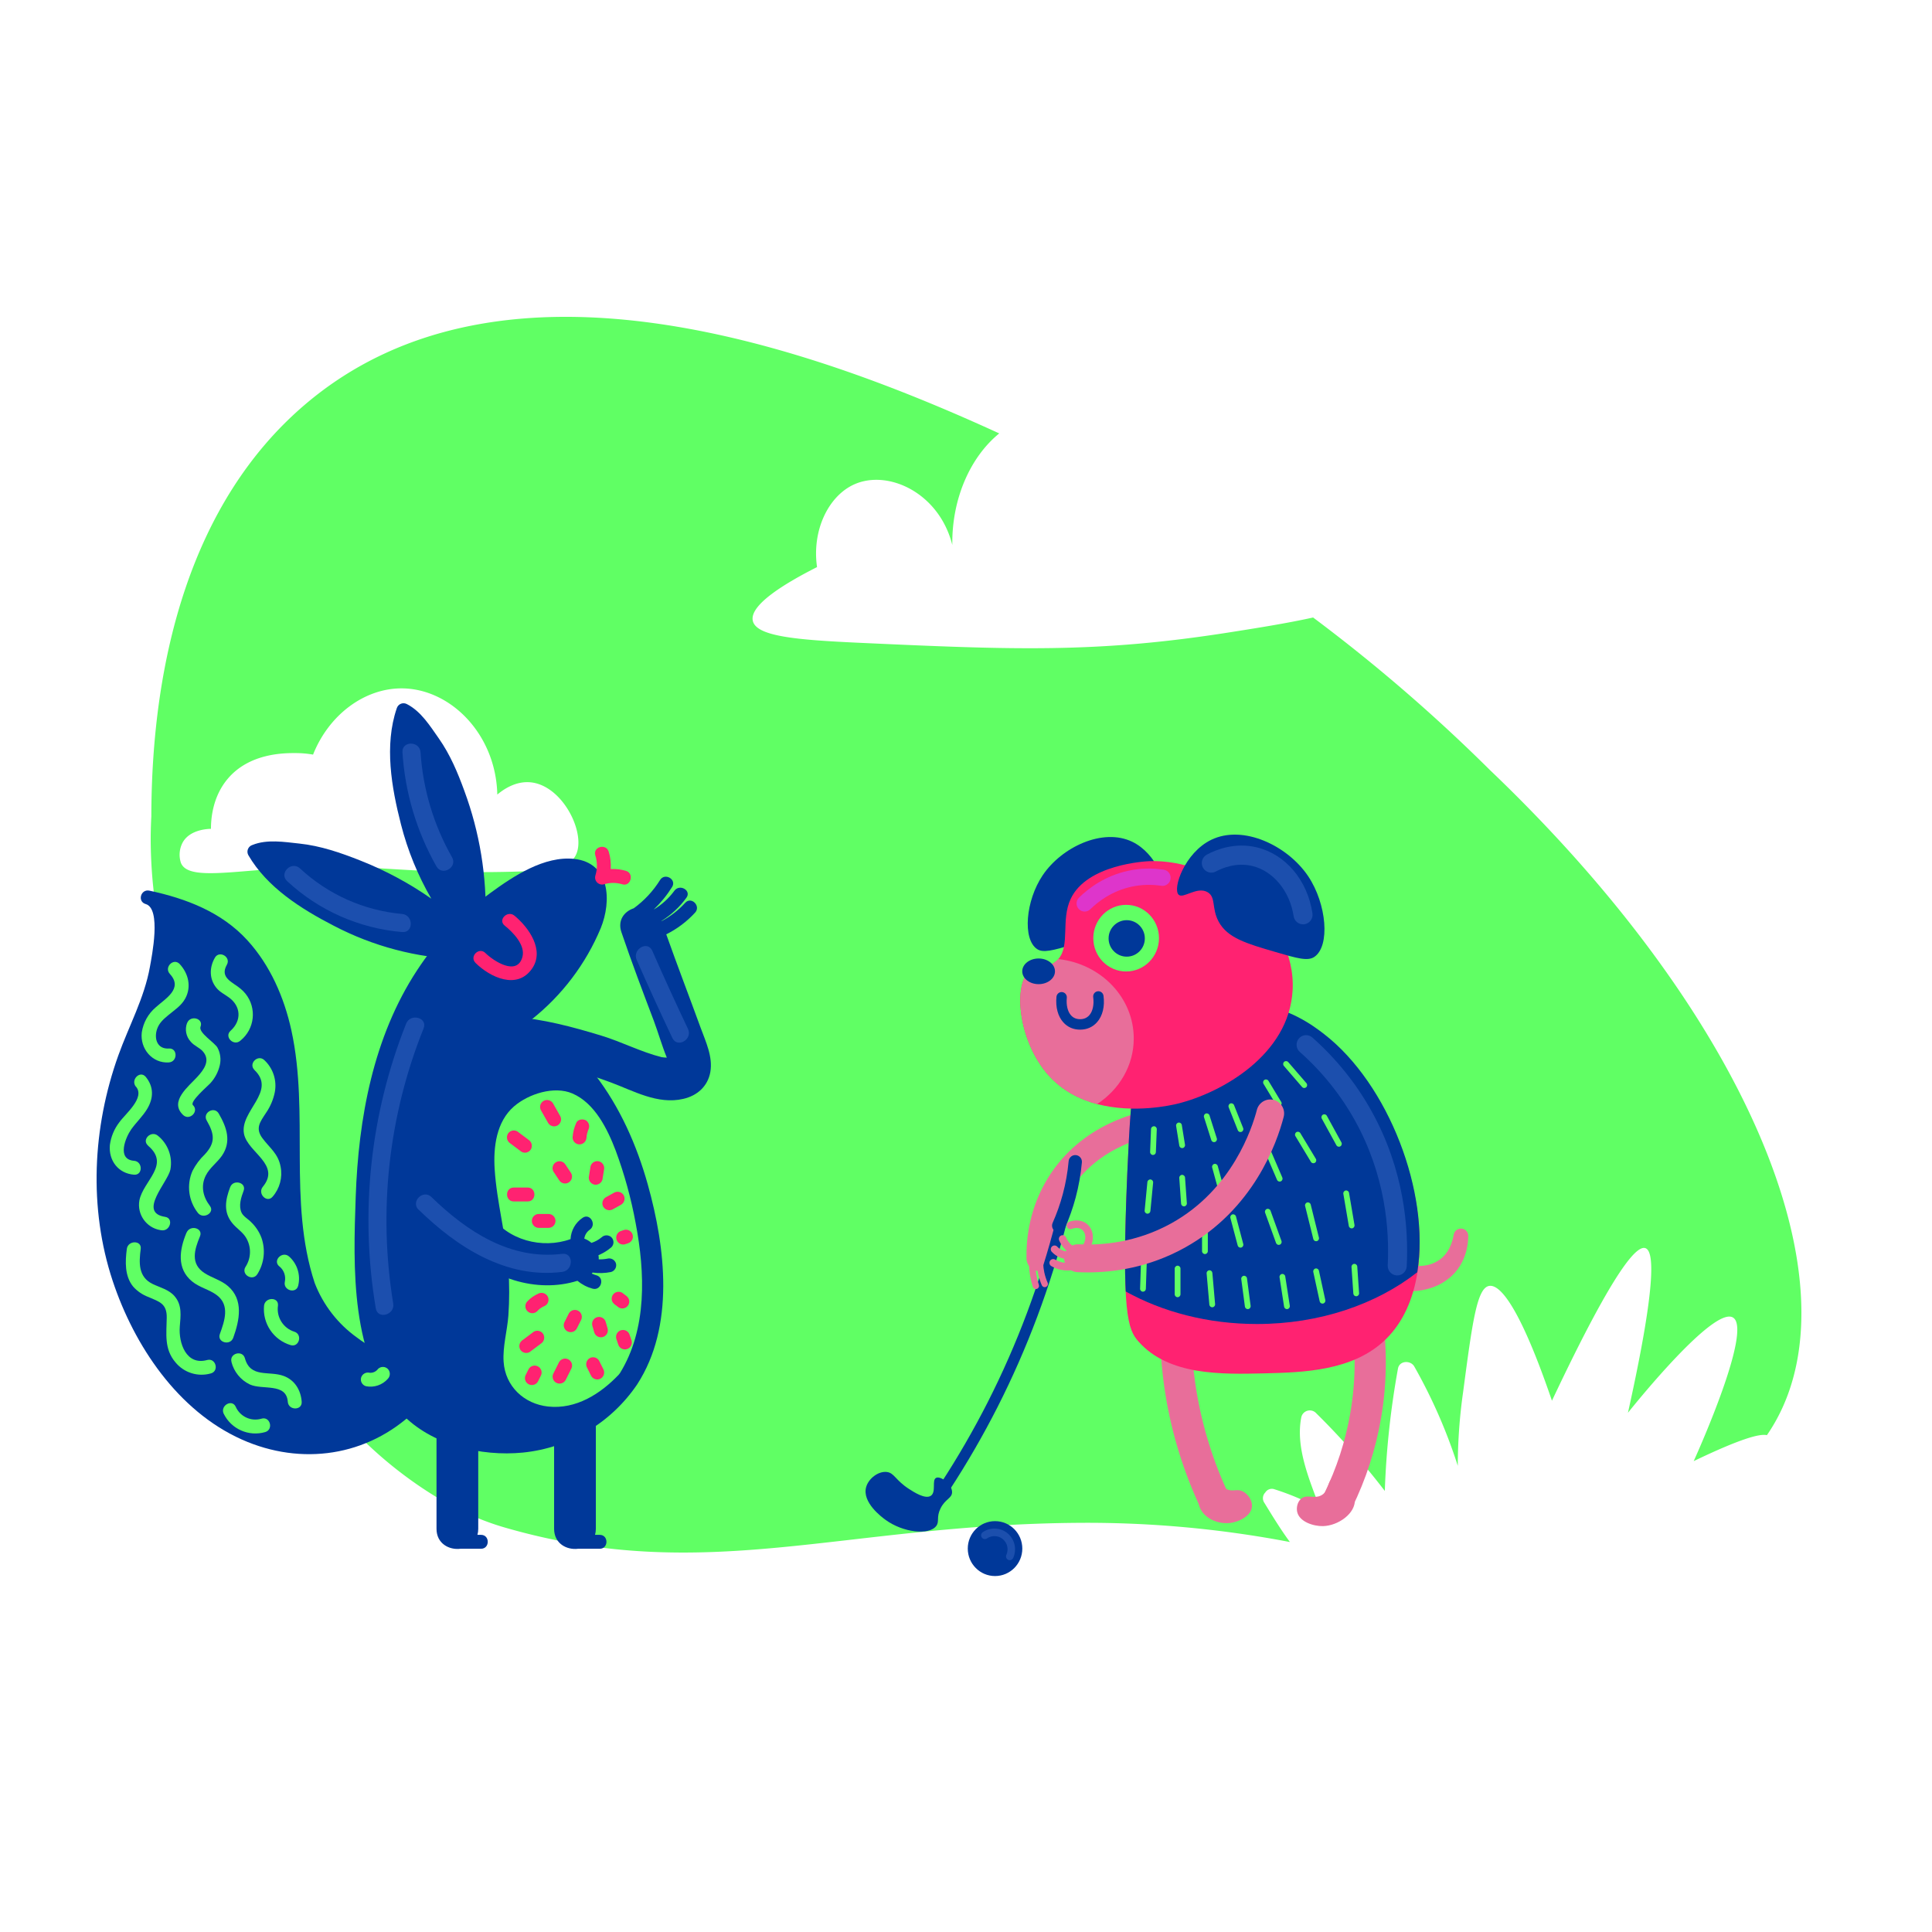 <?xml version="1.0" encoding="iso-8859-1" ?>
<svg version="1.1" xmlns="http://www.w3.org/2000/svg" xmlns:xlink="http://www.w3.org/1999/xlink" 
    viewBox="0 0 500 500" width="500" height="500">
    
    
    <!-- ITEM 0 -->
    <g>
        <defs>
            <clipPath id="clip-path-id-viewbox-item-0">
                <rect x="0.0" y="0.0" width="800.0" height="600.0"/>
            </clipPath>
        </defs>
        <g transform="translate(39.0 82.0) rotate(0.0 213.5 160.0) scale(0.534 0.533)">
            <g clip-path="url(#clip-path-id-viewbox-item-0)" transform="translate(-0.0 -0.0)">
                
  
  <title>park</title>
  <g id="Слой_2-i0" data-name="Слой 2">
    <g id="Слой_1-2-i0" data-name="Слой 1">
      <path d="M649.029,220.028a811.874,811.874,0,0,0-85.676-74.047c-12.77,2.852-28.305,5.293-40.448,7.205-64.184,10.111-104.309,8.534-179.207,5.088-30.986-1.415-50.329-3.143-51.904-10.748-1.638-7.907,16.682-18.687,31.143-26.022-2.567-17.942,5.581-34.566,18.028-40.162,16.432-7.378,41.158,4.083,47.533,29.414-.292-22.436,8.722-42.722,22.744-54.161-86.75-39.762-239.301-97.25-336.682-13.816C19.712,89.778.422,166.018.307,242.614.182,245.034.025,248.534.004,252.768a230.986,230.986,0,0,0,2.087,31.326c1.69,14.151,3.286,27.469,5.008,41.361,5.78,35.949,14.752,69.413,24.977,96.948C47.829,464.843,70.646,526.306,128.726,566.705c15.055,10.467,29.067,17.154,42.973,21.172,97.663,28.258,162.754-1.653,278.832-2.312a521.641,521.641,0,0,1,101.575,9.322c-4.476-6.103-8.451-12.617-12.352-19.001a3.947,3.947,0,0,1,.427-5.055,3.741,3.741,0,0,1,4.518-1.534,123.946,123.946,0,0,1,22.118,9.473c-5.425-14.421-12.071-30.019-9.171-44.515a4.208,4.208,0,0,1,7.22-1.89,362.729,362.729,0,0,1,33.24,37.72,410.393,410.393,0,0,1,6.385-59.454c.72-3.91,6.155-4.072,7.898-.972a255.951,255.951,0,0,1,21.085,48.231,256.461,256.461,0,0,1,2.587-35.852c4.444-33.659,6.677-50.488,12.592-51.493,3.088-.518,12.071,1.847,30.454,55.727C710.396,459.82,720.62,450.8,724.439,452.215c3.745,1.383,5.988,14.496-8.503,79.924,4.247-5.304,41.941-52.087,50.997-46.2,9.275,6.038-16.599,64.055-19.124,69.662,23.13-11.137,32.217-13.405,35.472-12.595q2.082-3.014,3.933-6.276C826.682,467.349,773.16,338.655,649.029,220.028ZM205.909,261.604c-3.505,6.589-13.552,7.248-25.185,7.648-41.732,1.415-64.59-1.707-86.176-2.247-44.309-1.113-75.712,8.814-79.917-1.923a12.669,12.669,0,0,1,.97-10.046c3.547-6.136,12.154-6.416,13.605-6.438,0-4.666.688-15.425,8.075-24.24C47.871,211.699,64.939,211.786,70.417,211.818a48.783,48.783,0,0,1,8.273.735c7.699-19.411,24.956-32.211,42.973-32.157,23.548.076,45.53,22.122,46.312,51.331v.238c2.827-2.387,8.67-6.535,15.796-5.984C199.744,227.222,211.408,251.256,205.909,261.604Z" style="         fill: #60ff64;       "></path>
    </g>
  </g>

            </g>
        </g>
    </g>
    
    <!-- ITEM 1 -->
    <g>
        <defs>
            <clipPath id="clip-path-id-viewbox-item-1">
                <rect x="0.0" y="0.0" width="352.124" height="430.223"/>
            </clipPath>
        </defs>
        <g transform="translate(224.0 216.0) rotate(0.0 78.0 96.0) scale(0.443 0.446)">
            <g clip-path="url(#clip-path-id-viewbox-item-1)" transform="translate(-0.0 -0.0)">
                
<g>
	<path style="fill:#003899;" d="M100.22,66.409c3.585,2.392,9.361,0.73,20.914-2.595c15.786-4.543,25.964-7.472,30.718-16.219   c3.867-7.114,1.33-12.895,5.882-15.571c5.706-3.354,13.189,3.675,15.686,1.298c3.343-3.185-3.224-22.32-17.646-29.195   c-17.186-8.193-41.198,3.089-52.286,19.463C93.527,38.3,91.601,60.657,100.22,66.409z"></path>
	<path style="fill:#e86e9a;" d="M101.442,253.21c-4.031,0-7.335-3.228-7.413-7.276c-0.222-11.668,1.754-29.209,12.432-46.518   c19.689-31.914,53.834-38.892,63.831-40.271c4.052-0.553,7.801,2.276,8.36,6.334c0.56,4.057-2.276,7.801-6.334,8.36   c-5.959,0.823-36.532,6.294-53.233,33.365c-8.786,14.242-10.41,28.77-10.225,38.448c0.078,4.096-3.179,7.478-7.274,7.557   C101.538,253.21,101.489,253.21,101.442,253.21z"></path>
	<path style="fill:#e86e9a;" d="M276.088,395.562c-1.353,0-2.727-0.303-4.022-0.943c-4.508-2.225-6.358-7.683-4.133-12.19   c7.293-14.774,12.422-30.462,15.244-46.628c3.419-19.581,3.418-39.494-0.002-59.184c-0.859-4.953,2.458-9.665,7.411-10.526   c4.96-0.859,9.665,2.458,10.526,7.411c3.779,21.764,3.779,43.777-0.002,65.43c-3.12,17.878-8.791,35.223-16.854,51.555   C282.671,393.699,279.444,395.562,276.088,395.562z"></path>
	<path style="fill:#e86e9a;" d="M202.464,392.73c-3.457,0-6.763-1.981-8.289-5.333c-9.677-21.249-16.273-43.677-19.606-66.661   c-2.486-17.147-3.146-34.629-1.96-51.962c0.342-5.016,4.688-8.823,9.701-8.46c5.016,0.342,8.803,4.686,8.46,9.701   c-1.097,16.05-0.486,32.236,1.815,48.108c3.086,21.279,9.195,42.049,18.157,61.73c2.083,4.575,0.063,9.973-4.512,12.055   C205.008,392.467,203.726,392.73,202.464,392.73z"></path>
	<path style="fill:#e86e9a;" d="M352.123,232.969c-0.11,5.821-1.489,11.909-4.91,17.352c-0.834,1.362-1.834,2.638-2.904,3.858   c-1.115,1.165-2.257,2.353-3.551,3.327c-2.534,2.027-5.377,3.681-8.37,4.817c-5.982,2.356-12.435,3.031-18.665,2.417l-1.174-0.109   l-1.158-0.179c-0.771-0.126-1.552-0.235-2.319-0.387c-1.513-0.361-3.066-0.66-4.541-1.16c-3.019-0.858-5.872-2.13-8.687-3.5   c-4.452-2.166-6.305-7.531-4.139-11.983c2.166-4.452,7.531-6.305,11.983-4.139c0.378,0.184,0.738,0.391,1.078,0.619l0.227,0.155   c1.709,1.162,3.461,2.335,5.353,3.187c0.924,0.501,1.901,0.82,2.863,1.236c0.487,0.177,0.982,0.317,1.475,0.484l0.742,0.244   l0.75,0.183c4,1.044,8.211,1.232,12.112,0.366c1.969-0.397,3.81-1.134,5.51-2.094c0.884-0.447,1.636-1.055,2.435-1.633   c0.748-0.628,1.487-1.294,2.136-2.064c2.665-3.012,4.457-7.209,5.218-11.702l0.016-0.093c0.396-2.337,2.611-3.911,4.948-3.515   C350.672,229.016,352.164,230.879,352.123,232.969z"></path>
	<path style="fill:#ff2271;" d="M303.957,292.797c-19.138,18.606-48.511,19.289-71.509,19.824   c-24.466,0.569-55.304,1.286-72.925-18.408c-6.255-6.991-10.099-15.722-6.626-97.044c2.453-57.436,4.981-67.369,13.706-77.126   c15.249-17.051,40.081-23.111,60.167-21.056c20.677,2.116,34.779,12.674,41.079,17.516   C317.914,154.988,344.364,253.515,303.957,292.797z"></path>
	<path style="fill:#003898;" d="M322.318,253.933c-23.776,18.538-56.954,30.042-93.662,30.042c-28.621,0-55.096-6.996-76.642-18.868   c-0.303-5.878-0.447-13.102-0.399-22.057c0.064-12.085,0.474-27.322,1.299-46.664c2.454-57.434,4.978-67.368,13.704-77.127   c15.253-17.047,40.083-23.111,60.17-21.056c20.678,2.119,34.775,12.676,41.079,17.521   C305.585,144.715,329.899,207.786,322.318,253.933z"></path>
	<path style="fill:#ff2271;" d="M249.492,90.434c-2.115,37.267-41.274,59.362-67.311,65.716c-3.417,0.835-25.306,5.858-46.891,0.189   c-10.087-2.648-20.113-7.633-28.156-16.469c-17.885-19.655-21.43-53.363-10.621-61.6c4.546-3.465,8.728-0.208,14.161-4.248   c0.746-0.552,1.392-1.156,1.959-1.803c7.005-7.991,1.369-22.681,7.246-35.01c9.544-20.033,43.733-21.723,46.084-21.812   C203.851,13.97,251.923,47.64,249.492,90.434z"></path>
	<ellipse style="fill:#60ff64;" cx="152.247" cy="60.078" rx="19.182" ry="19.33"></ellipse>
	<circle style="fill:#003899;" cx="152.578" cy="60.226" r="10.583"></circle>
	<path style="fill:#e86e9a;" d="M156.691,118.274c0,15.766-8.464,29.691-21.402,38.064c-10.087-2.648-20.113-7.633-28.156-16.469   c-17.885-19.655-21.43-53.363-10.621-61.6c4.546-3.465,8.728-0.208,14.161-4.248c0.746-0.552,1.393-1.156,1.959-1.803   C137.442,74.904,156.691,94.503,156.691,118.274z"></path>
	<ellipse style="fill:#003899;" cx="101.113" cy="79.32" rx="9.558" ry="7.447"></ellipse>
	<path style="fill:#003899;" d="M125.345,113.167c-0.006,0-0.012,0-0.018,0c-3.896-0.004-7.276-1.465-9.775-4.224   c-3.179-3.508-4.602-8.783-4.009-14.851c0.162-1.667,1.644-2.906,3.314-2.724c1.668,0.162,2.888,1.647,2.724,3.314   c-0.418,4.282,0.481,7.995,2.467,10.188c1.338,1.477,3.116,2.226,5.285,2.229c0.004,0,0.008,0,0.011,0   c2.228,0,4.045-0.781,5.398-2.322c2.01-2.29,2.834-6.104,2.26-10.467c-0.219-1.661,0.951-3.185,2.612-3.404   c1.672-0.217,3.185,0.952,3.404,2.612c0.815,6.186-0.506,11.607-3.716,15.263C132.782,111.65,129.34,113.167,125.345,113.167z"></path>
	<circle style="fill:#003899;" cx="75.656" cy="414.292" r="15.93"></circle>
	<path style="fill:#e86e9a;" d="M225.746,389.919c-0.433,5.524-7.584,8.741-12.273,9.441c-6.738,1.006-15.834-2.074-18.488-9.677   c-3.083-8.831,4.203-18.965,8.024-18.645c2.943,0.246,2.695,6.6,8.182,8.89c3.776,1.576,5.805-0.636,9.362,1.259   C223.543,382.779,226.02,386.424,225.746,389.919z"></path>
	<path style="fill:#e86e9a;" d="M285.851,385.75c0.495,8.223-9.809,15.284-18.566,15.498c-5.709,0.14-13.806-2.556-15.105-8.182   c-0.558-2.416,0.054-5.739,2.203-7.631c3.496-3.079,7.844,0.46,12.273-2.281c4.491-2.781,3.016-8.276,6.294-9.441   C277.037,372.261,285.423,378.649,285.851,385.75z"></path>
	<path style="fill:#003899;" d="M46.581,381.48c-0.602,0-1.212-0.17-1.752-0.526c-1.477-0.969-1.888-2.952-0.917-4.428   c9.957-15.162,19.188-31.022,27.439-47.139c17.201-33.599,30.694-69.344,40.105-106.242c0.435-1.711,2.177-2.745,3.888-2.308   c1.711,0.436,2.744,2.177,2.308,3.888c-9.528,37.359-23.19,73.552-40.609,107.576c-8.355,16.32-17.703,32.381-27.786,47.734   C48.643,380.972,47.622,381.48,46.581,381.48z"></path>
	<path style="fill:#003899;" d="M25.294,379.624c2.975,1.917,9.603,6.187,12.863,4.012c3.282-2.19,0.416-9.089,3.068-10.385   c2.685-1.312,9.558,3.835,9.323,8.497c-0.172,3.4-3.983,3.736-6.726,9.205c-2.594,5.172-0.512,7.518-2.5,10.193   c-4.139,5.572-19.462,3.873-29.716-3.585c-1.933-1.406-13.912-10.118-11.211-19.117c1.476-4.917,7.091-9.11,11.919-8.615   C16.813,370.291,17.32,374.486,25.294,379.624z"></path>
	<path style="fill:#003899;" d="M112.846,230.774c-0.53,0-1.069-0.11-1.585-0.34c-1.959-0.877-2.836-3.176-1.96-5.134   c2.405-5.372,4.4-10.974,5.931-16.653c1.687-6.257,2.838-12.704,3.421-19.163c0.193-2.137,2.077-3.71,4.219-3.521   c2.137,0.193,3.714,2.082,3.521,4.219c-0.623,6.905-1.854,13.798-3.658,20.487c-1.636,6.071-3.77,12.062-6.341,17.805   C115.749,229.918,114.331,230.774,112.846,230.774z"></path>
	<path style="fill:#e86e9a;" d="M124.576,244.837c-0.179,0-0.361-0.022-0.542-0.068c-2.043-0.52-5.025-1.699-7.635-4.368   c-1.385-1.417-2.489-3.071-3.28-4.917c-0.477-1.112,0.039-2.4,1.151-2.877c1.113-0.474,2.4,0.038,2.877,1.151   c0.577,1.347,1.379,2.551,2.385,3.579c1.898,1.941,4.083,2.803,5.581,3.184c1.173,0.299,1.882,1.492,1.584,2.664   C126.445,244.178,125.554,244.837,124.576,244.837z"></path>
	<path style="fill:#e86e9a;" d="M118.065,246.253c-0.04,0-0.081,0-0.121,0c-5.015-0.051-8.273-3.212-9.152-4.18   c-0.814-0.896-0.748-2.281,0.148-3.095c0.896-0.816,2.282-0.747,3.095,0.148c0.578,0.636,2.713,2.711,5.953,2.744   c0.026,0.001,0.052,0.001,0.077,0.001c2.173,0,3.824-0.931,4.62-1.49c0.989-0.696,2.356-0.457,3.053,0.533   c0.696,0.99,0.457,2.356-0.533,3.053C123.983,244.826,121.442,246.253,118.065,246.253z"></path>
	<path style="fill:#e86e9a;" d="M117.981,252.915c-1.237,0-2.557-0.12-3.937-0.417c-1.93-0.414-3.785-1.133-5.515-2.134   c-1.047-0.607-1.405-1.947-0.798-2.995c0.607-1.047,1.948-1.404,2.995-0.798c1.333,0.772,2.759,1.325,4.239,1.643   c3.334,0.715,6.246,0.093,8.1-0.556c1.146-0.399,2.392,0.204,2.792,1.345c0.399,1.143-0.203,2.392-1.345,2.792   C122.886,252.363,120.625,252.915,117.981,252.915z"></path>
	<path style="fill:#e86e9a;" d="M128.506,242.005c-0.458,0-0.92-0.143-1.314-0.44c-0.967-0.727-1.162-2.1-0.435-3.068   c2.545-3.389,1.931-7.514-0.241-9.24c-1.455-1.158-3.812-1.34-6.01-0.466c-1.124,0.448-2.399-0.104-2.845-1.228   c-0.446-1.125,0.104-2.399,1.228-2.845c3.688-1.463,7.656-1.038,10.355,1.11c4.32,3.435,4.776,10.3,1.017,15.303   C129.83,241.703,129.172,242.005,128.506,242.005z"></path>
	<path style="fill:#e86e9a;" d="M99.489,263.697c-0.782,0-1.509-0.498-1.764-1.281c-0.712-2.194-1.264-4.455-1.639-6.722   c-0.696-4.205-0.807-8.505-0.328-12.782c0.114-1.018,1.037-1.746,2.049-1.637c1.018,0.114,1.75,1.032,1.637,2.049   c-0.441,3.938-0.34,7.895,0.301,11.764c0.345,2.084,0.852,4.163,1.508,6.181c0.316,0.975-0.217,2.02-1.191,2.337   C99.872,263.668,99.679,263.697,99.489,263.697z"></path>
	<path style="fill:#e86e9a;" d="M104.682,262.595c-0.712,0-1.391-0.412-1.697-1.105c-0.945-2.139-1.672-4.377-2.162-6.652   c-0.82-3.805-0.989-7.72-0.5-11.635c0.127-1.017,1.064-1.742,2.07-1.61c1.016,0.127,1.737,1.054,1.61,2.07   c-0.437,3.5-0.288,6.996,0.444,10.393c0.438,2.03,1.087,4.027,1.93,5.936c0.414,0.937-0.011,2.032-0.947,2.445   C105.187,262.544,104.933,262.595,104.682,262.595z"></path>
	<path style="fill:#003899;" d="M262.185,70.956c-3.883,2.611-10.141,0.796-22.656-2.832c-17.1-4.958-28.126-8.154-33.276-17.7   c-4.189-7.763-1.441-14.072-6.372-16.992c-6.181-3.66-14.288,4.011-16.992,1.416c-3.622-3.475,3.493-24.358,19.116-31.86   c18.618-8.94,44.629,3.371,56.641,21.24C269.436,40.281,271.522,64.679,262.185,70.956z"></path>
	<path style="fill:#1c4fad;" d="M255.589,52.059c-2.701,0-5.072-1.972-5.492-4.725c-2.217-14.529-11.933-26.241-24.178-29.144   c-9.18-2.177-17.288,1.086-21.303,3.225c-2.708,1.44-6.079,0.416-7.524-2.297c-1.443-2.711-0.415-6.08,2.297-7.524   c5.399-2.874,16.358-7.246,29.096-4.229c16.872,3.999,29.671,19.03,32.61,38.292c0.464,3.037-1.622,5.874-4.66,6.337   C256.151,52.038,255.868,52.059,255.589,52.059z"></path>
	<path style="fill:#1c4fad;" d="M84.266,421.024c-0.305,0.001-0.615-0.063-0.91-0.198c-1.101-0.504-1.585-1.803-1.082-2.904   c1.444-3.158,0.594-6.907-2.068-9.115c-2.625-2.177-6.429-2.348-9.252-0.412c-0.998,0.682-2.362,0.429-3.046-0.569   c-0.684-0.998-0.429-2.363,0.569-3.046c4.429-3.035,10.404-2.767,14.527,0.654c4.183,3.471,5.522,9.355,3.256,14.311   C85.892,420.549,85.097,421.024,84.266,421.024z"></path>
	<path style="fill:#1c4fad;" d="M310.614,255.784c-0.096,0-0.193-0.003-0.29-0.008c-3.068-0.157-5.427-2.773-5.269-5.84   c1.066-20.733-1.365-52.098-19.004-83.788c-8.362-15.023-19.249-28.501-32.359-40.059c-2.305-2.032-2.525-5.546-0.493-7.851   c2.032-2.305,5.545-2.525,7.851-0.493c14.06,12.396,25.742,26.861,34.722,42.993c18.923,33.997,21.534,67.581,20.393,89.769   C316.011,253.477,313.555,255.784,310.614,255.784z"></path>
	<path style="fill:#60ff64;" d="M167.931,185.891c-0.023,0-0.046-0.001-0.068-0.002c-0.93-0.037-1.654-0.821-1.616-1.752   l0.532-13.309c0.037-0.93,0.826-1.637,1.752-1.616c0.93,0.037,1.654,0.821,1.616,1.752l-0.532,13.309   C169.578,185.18,168.831,185.891,167.931,185.891z"></path>
	<path style="fill:#60ff64;" d="M184.965,181.899c-0.812,0-1.527-0.587-1.662-1.414l-1.864-11.447   c-0.149-0.919,0.474-1.785,1.392-1.935c0.926-0.148,1.785,0.474,1.935,1.392l1.864,11.447c0.149,0.919-0.474,1.785-1.392,1.935   C185.146,181.892,185.054,181.899,184.965,181.899z"></path>
	<path style="fill:#60ff64;" d="M203.599,178.438c-0.714,0-1.377-0.456-1.606-1.172l-4.259-13.31   c-0.284-0.887,0.205-1.835,1.092-2.119c0.889-0.283,1.836,0.206,2.119,1.092l4.259,13.31c0.284,0.887-0.205,1.835-1.092,2.119   C203.943,178.412,203.769,178.438,203.599,178.438z"></path>
	<path style="fill:#60ff64;" d="M219.04,172.582c-0.669,0-1.302-0.4-1.566-1.06l-5.324-13.31c-0.345-0.865,0.076-1.845,0.939-2.191   c0.863-0.346,1.845,0.075,2.191,0.939l5.324,13.31c0.345,0.865-0.076,1.845-0.939,2.191   C219.46,172.543,219.248,172.582,219.04,172.582z"></path>
	<path style="fill:#60ff64;" d="M241.4,157.675c-0.569,0-1.125-0.288-1.442-0.809l-7.453-12.246   c-0.484-0.795-0.232-1.832,0.564-2.316c0.796-0.485,1.832-0.232,2.316,0.564l7.453,12.246c0.484,0.795,0.232,1.832-0.564,2.316   C242.001,157.596,241.699,157.675,241.4,157.675z"></path>
	<path style="fill:#60ff64;" d="M256.306,147.027c-0.471,0-0.939-0.197-1.273-0.579l-10.647-12.245   c-0.611-0.702-0.536-1.767,0.166-2.378c0.704-0.611,1.768-0.535,2.378,0.166l10.647,12.245c0.611,0.702,0.536,1.767-0.166,2.378   C257.092,146.891,256.698,147.027,256.306,147.027z"></path>
	<path style="fill:#60ff64;" d="M164.738,219.964c-0.054,0-0.109-0.003-0.164-0.008c-0.926-0.09-1.605-0.913-1.515-1.84   l1.597-16.504c0.09-0.927,0.914-1.6,1.84-1.515c0.927,0.09,1.605,0.914,1.515,1.84l-1.597,16.504   C166.329,219.312,165.595,219.964,164.738,219.964z"></path>
	<path style="fill:#60ff64;" d="M186.029,215.705c-0.876,0-1.616-0.678-1.68-1.565l-1.064-14.907   c-0.067-0.929,0.633-1.736,1.561-1.802c0.935-0.06,1.736,0.633,1.802,1.561l1.064,14.907c0.067,0.929-0.633,1.736-1.561,1.802   C186.11,215.703,186.069,215.705,186.029,215.705z"></path>
	<path style="fill:#60ff64;" d="M208.39,209.848c-0.739,0-1.418-0.49-1.624-1.237l-4.259-15.439   c-0.248-0.898,0.279-1.826,1.176-2.074c0.9-0.248,1.825,0.279,2.074,1.176l4.259,15.439c0.248,0.898-0.279,1.826-1.176,2.074   C208.69,209.829,208.539,209.848,208.39,209.848z"></path>
	<path style="fill:#60ff64;" d="M241.932,201.331c-0.652,0-1.273-0.38-1.548-1.017l-8.519-19.699   c-0.37-0.854,0.024-1.846,0.878-2.216c0.857-0.37,1.847,0.025,2.216,0.878l8.519,19.699c0.37,0.854-0.024,1.846-0.878,2.216   C242.383,201.287,242.155,201.331,241.932,201.331z"></path>
	<path style="fill:#60ff64;" d="M261.631,190.683c-0.57,0-1.126-0.289-1.442-0.811l-9.05-14.907   c-0.483-0.795-0.23-1.832,0.566-2.315c0.795-0.484,1.832-0.228,2.315,0.566l9.05,14.907c0.483,0.795,0.23,1.832-0.566,2.315   C262.231,190.604,261.929,190.683,261.631,190.683z"></path>
	<path style="fill:#60ff64;" d="M276.538,181.1c-0.594,0-1.17-0.314-1.478-0.872l-8.518-15.44c-0.45-0.815-0.154-1.84,0.662-2.29   c0.816-0.449,1.84-0.153,2.29,0.662l8.518,15.44c0.45,0.815,0.154,1.84-0.662,2.29C277.092,181.032,276.813,181.1,276.538,181.1z"></path>
	<path style="fill:#60ff64;" d="M162.075,265.216c-0.019,0-0.04,0-0.059-0.001c-0.931-0.033-1.658-0.812-1.627-1.743l0.532-15.439   c0.032-0.93,0.814-1.656,1.743-1.627c0.931,0.032,1.658,0.812,1.627,1.743l-0.532,15.439   C163.727,264.499,162.979,265.216,162.075,265.216z"></path>
	<path style="fill:#60ff64;" d="M182.305,268.411c-0.931,0-1.686-0.755-1.686-1.686v-14.907c0-0.931,0.755-1.686,1.686-1.686   c0.931,0,1.686,0.755,1.686,1.686v14.907C183.99,267.656,183.235,268.411,182.305,268.411z"></path>
	<path style="fill:#60ff64;" d="M202.534,274.267c-0.864,0-1.6-0.66-1.677-1.537l-1.598-18.101c-0.083-0.927,0.603-1.745,1.53-1.827   c0.953-0.088,1.745,0.604,1.827,1.53l1.598,18.101c0.083,0.927-0.603,1.745-1.53,1.827   C202.633,274.265,202.583,274.267,202.534,274.267z"></path>
	<path style="fill:#60ff64;" d="M223.296,275.332c-0.832,0-1.556-0.615-1.669-1.463l-2.13-15.972   c-0.123-0.923,0.525-1.771,1.448-1.894c0.925-0.133,1.77,0.525,1.894,1.448l2.13,15.972c0.123,0.923-0.525,1.771-1.448,1.894   C223.445,275.328,223.37,275.332,223.296,275.332z"></path>
	<path style="fill:#60ff64;" d="M246.189,275.332c-0.816,0-1.534-0.593-1.664-1.426l-2.662-17.037   c-0.144-0.919,0.486-1.781,1.405-1.925c0.926-0.145,1.782,0.486,1.926,1.406l2.662,17.037c0.144,0.919-0.486,1.781-1.405,1.925   C246.363,275.326,246.275,275.332,246.189,275.332z"></path>
	<path style="fill:#60ff64;" d="M266.951,272.137c-0.775,0-1.472-0.537-1.645-1.326l-3.726-17.036   c-0.198-0.91,0.378-1.808,1.287-2.007c0.903-0.197,1.807,0.377,2.007,1.287l3.726,17.036c0.198,0.91-0.378,1.808-1.287,2.007   C267.192,272.125,267.071,272.137,266.951,272.137z"></path>
	<path style="fill:#60ff64;" d="M286.65,267.878c-0.878,0-1.619-0.68-1.68-1.57l-1.065-15.439c-0.064-0.929,0.637-1.733,1.565-1.797   c0.944-0.055,1.734,0.637,1.797,1.565l1.065,15.439c0.064,0.929-0.637,1.733-1.565,1.797   C286.728,267.877,286.689,267.878,286.65,267.878z"></path>
	<path style="fill:#60ff64;" d="M198.275,243.389c-0.931,0-1.686-0.755-1.686-1.686v-13.31c0-0.931,0.755-1.686,1.686-1.686   c0.931,0,1.686,0.755,1.686,1.686v13.31C199.961,242.634,199.206,243.389,198.275,243.389z"></path>
	<path style="fill:#60ff64;" d="M219.038,239.662c-0.745,0-1.427-0.498-1.628-1.251l-4.259-15.971   c-0.24-0.9,0.295-1.824,1.194-2.063c0.9-0.24,1.823,0.294,2.063,1.194l4.259,15.971c0.24,0.9-0.295,1.824-1.194,2.063   C219.328,239.643,219.182,239.662,219.038,239.662z"></path>
	<path style="fill:#60ff64;" d="M241.399,238.065c-0.688,0-1.335-0.425-1.584-1.11l-6.388-17.569   c-0.319-0.875,0.133-1.842,1.008-2.16c0.878-0.317,1.842,0.133,2.16,1.008l6.388,17.569c0.319,0.875-0.133,1.842-1.008,2.16   C241.784,238.032,241.59,238.065,241.399,238.065z"></path>
	<path style="fill:#60ff64;" d="M263.226,235.936c-0.756,0-1.442-0.511-1.635-1.277l-4.792-19.167   c-0.226-0.903,0.324-1.818,1.227-2.045c0.911-0.224,1.819,0.325,2.045,1.227l4.792,19.167c0.226,0.903-0.324,1.818-1.227,2.045   C263.498,235.92,263.361,235.936,263.226,235.936z"></path>
	<path style="fill:#60ff64;" d="M283.988,228.482c-0.806,0-1.519-0.579-1.659-1.401l-3.194-18.634   c-0.157-0.917,0.459-1.788,1.377-1.946c0.916-0.156,1.789,0.459,1.946,1.377l3.194,18.634c0.157,0.917-0.458,1.788-1.377,1.946   C284.179,228.474,284.082,228.482,283.988,228.482z"></path>
	<path style="fill:#e86e9a;" d="M129.808,254.028c-2.151,0-4.193-0.057-6.113-0.154c-4.463-0.225-7.898-4.025-7.673-8.488   c0.225-4.463,4.051-7.888,8.488-7.673c13.398,0.68,33.683-0.897,54.216-12.222c35.48-19.567,47.156-55.281,49.89-65.761   c1.127-4.324,5.543-6.92,9.871-5.787c4.324,1.127,6.915,5.547,5.787,9.871c-4.032,15.455-17.727,53.783-57.733,75.847   C165.633,251.193,145.017,254.028,129.808,254.028z"></path>
	<path style="fill:#de35cb;" d="M128.001,44.65c-1.228,0-2.455-0.477-3.379-1.426c-1.82-1.867-1.781-4.854,0.085-6.673   c5.677-5.535,15.305-12.735,28.939-15.613c6.739-1.425,13.663-1.619,20.575-0.581c2.578,0.387,4.354,2.79,3.967,5.368   c-0.387,2.579-2.802,4.361-5.368,3.967c-5.796-0.87-11.59-0.708-17.224,0.483c-11.42,2.411-19.518,8.474-24.301,13.136   C130.377,44.204,129.189,44.65,128.001,44.65z"></path>
</g>

            </g>
        </g>
    </g>
    
    <!-- ITEM 2 -->
    <g>
        <defs>
            <clipPath id="clip-path-id-viewbox-item-2">
                <rect x="0.0" y="0.0" width="220.807" height="303.982"/>
            </clipPath>
        </defs>
        <g transform="translate(25.0 182.0) rotate(0.0 79.5 109.5) scale(0.72 0.72)">
            <g clip-path="url(#clip-path-id-viewbox-item-2)" transform="translate(-0.0 -0.0)">
                
<g>
	<path style="fill:#003899;" d="M198.119,172.982c-3.95-14.1-10-27.84-19-39.5c-3.931-5.191-8.523-9.847-13.66-13.85   c-2.89-2.22-6-4.07-9.05-6c10.909-8.666,19.444-19.953,24.81-32.81c3.93-9.68,3.42-23.45-9.51-24.87   c-10.75-1.18-21.91,6.2-30.15,12.23c-10.387,7.61-19.319,17.026-26.37,27.8c-15.75,24-21.08,53.2-22.06,81.49   c-0.87,25-2.07,58.16,16.44,77.8c10.69,11.34,28.59,15.56,43.66,14.07c16.646-1.673,31.69-10.647,41.07-24.5   C207.849,223.942,204.489,195.752,198.119,172.982z"></path>
	<path style="fill:#ff2271;" d="M190.299,60.252c-1.786-0.532-3.65-0.752-5.51-0.65c0.159-2.109-0.082-4.23-0.71-6.25   c-0.95-3.07-5.77-1.76-4.82,1.33c0.762,2.38,0.762,4.94,0,7.32c-0.355,1.346,0.447,2.725,1.793,3.08   c0.422,0.111,0.865,0.111,1.287,0c2.163-0.67,4.477-0.67,6.64,0C192.029,65.992,193.299,61.162,190.299,60.252z"></path>
	<path style="fill:#ff2271;" d="M136.199,93.332c5.25,5.19,15,9.82,20.36,2c4.52-6.63-1.19-14.72-6.39-19c-2.47-2-6,1.5-3.54,3.54   c3,2.42,7.59,7.05,6.42,11.33c-1.93,7.08-10.5,1.34-13.32-1.44c-2.29-2.26-5.83,1.27-3.54,3.54L136.199,93.332z"></path>
	<path style="fill:#003899;" d="M132.179,31.472c-2.4-6.59-5.09-13-9.14-18.78c-3.17-4.51-6.43-9.78-11.48-12.37   c-1.225-0.683-2.772-0.243-3.455,0.982c-0.09,0.161-0.162,0.331-0.215,0.508c-4.54,13.3-1.88,28.48,1.52,41.74   c2.389,9.351,6.053,18.328,10.89,26.68c-7.919-5.532-16.457-10.12-25.44-13.67c-7.12-2.82-14.32-5.32-22-6.13   c-5.42-0.58-11.64-1.61-16.85,0.51c-1.34,0.416-2.089,1.839-1.673,3.179c0.055,0.178,0.13,0.349,0.223,0.511   c6.74,11.59,19,19.31,30.65,25.32c14.19,7.429,29.872,11.561,45.88,12.09c3.16,0.1,3.21-4.72,0.15-5l0.13-2.08   c0.893,0.033,1.734-0.418,2.2-1.18c0.34-0.447,0.51-1,0.48-1.56c-0.004-0.48-0.147-0.949-0.41-1.35l1.66-1.24   c1.23,1.54,4.44,1,4.52-1.54C140.289,62.206,137.695,46.377,132.179,31.472z"></path>
	<path style="fill:#003899;" d="M217.079,116.542c-4.07-11.17-8.34-22.27-12.32-33.48c3.907-1.945,7.422-4.592,10.37-7.81   c2.17-2.37-1.36-5.92-3.54-3.54c-2.434,2.678-5.313,4.915-8.51,6.61v-0.1c3.485-2.172,6.517-4.997,8.93-8.32   c1.9-2.6-2.43-5.1-4.32-2.52c-2.013,2.735-4.548,5.043-7.46,6.79c2.54-2.424,4.767-5.155,6.63-8.13c1.71-2.74-2.61-5.25-4.32-2.52   c-2.471,3.966-5.683,7.419-9.46,10.17c-3.39,1.13-5.93,4.3-4.41,8.68c3.63,10.67,7.63,21.26,11.63,31.8   c1.61,4.33,2.91,8.91,4.66,13.21c-0.623-0.02-1.244-0.077-1.86-0.17c-7.39-1.85-14.32-5.49-21.62-7.72c-10.51-3.21-21-6-32-6.82   c-9.63-0.74-9.58,14.27,0,15c11.82,0.9,24,4.44,35.11,8.53c8.36,3.08,17.05,8.16,26.3,6c5-1.14,8.77-4.49,9.71-9.62   C221.569,127.062,218.939,121.632,217.079,116.542z"></path>
	<path style="fill:#003899;" d="M116.299,233.002c-1.148,0.204-2.278,0.498-3.38,0.88c-2.826,0.553-5.742,0.447-8.52-0.31   c-3.905-1.162-7.558-3.044-10.77-5.55c-6.888-4.908-12.184-11.73-15.23-19.62c-9.68-29.44-1.85-60.83-8.37-90.76   c-2.58-11.83-7.61-23.44-15.84-32.45c-9.26-10.14-22-15-35.2-17.83c-3.13-0.67-4.44,3.92-1.33,4.82c5.66,1.63,2.2,18.7,1.5,22.61   c-2,11.18-7.57,21.24-11.37,31.86c-9.25,25.85-10.69,54.75-2,81c7.74,23.28,23.4,46.71,46.42,57c21.41,9.55,45.23,6.09,62.22-10.22   c3.68-3.53,7.56-8.11,8.14-13.38C123.069,236.732,120.989,232.792,116.299,233.002z"></path>
	<path style="fill:#003899;" d="M138.179,298.912h-1.29c0.196-0.707,0.293-1.437,0.29-2.17c0-15.78,0-31.557,0-47.33   c0-9.65-15-9.67-15,0c0,15.78,0,31.557,0,47.33c0,5.31,4.54,7.69,8.62,7.17h7.38C141.399,303.912,141.409,298.912,138.179,298.912z   "></path>
	<path style="fill:#003899;" d="M180.849,298.912h-1.69c0.196-0.707,0.293-1.437,0.29-2.17c0-15.78,0-31.557,0-47.33   c0-9.65-15-9.67-15,0c0,15.78,0,31.557,0,47.33c0,5.31,4.54,7.69,8.62,7.17h7.78C184.069,303.912,184.069,298.912,180.849,298.912z   "></path>
	<path style="fill:#60ff64;" d="M188.069,240.862c9.89-15.94,9.08-36.21,5.69-54c-1.628-8.857-4.021-17.556-7.15-26   c-2.94-7.74-7.51-17.12-15.59-20.6c-6.56-2.83-15.81,0.16-21,4.66c-6.34,5.5-7.44,14.62-6.94,22.52c0.76,12,4.13,23.76,4.93,35.82   c0.393,5.606,0.393,11.234,0,16.84c-0.4,5.47-2.07,11.07-1.71,16.58c0.58,8.87,7.36,15.18,16,16.11c10,1.07,18.8-4.52,25.41-11.48   l0,0c0.068-0.08,0.131-0.163,0.19-0.25c0-0.05,0.09-0.11,0.12-0.16L188.069,240.862z"></path>
	<path style="fill:#003899;" d="M186.689,201.382c-0.388-1.318-1.75-2.091-3.08-1.75c-1.026,0.206-2.074,0.29-3.12,0.25   c0.02-0.499-0.014-0.998-0.1-1.49c1.699-0.707,3.275-1.679,4.67-2.88c0.968-0.981,0.968-2.559,0-3.54   c-0.988-0.952-2.552-0.952-3.54,0c-1.077,0.894-2.316,1.573-3.65,2c-0.755-0.666-1.626-1.188-2.57-1.54   c0.179-1.277,0.877-2.424,1.93-3.17c2.64-1.81,0.14-6.14-2.52-4.32c-2.586,1.721-4.2,4.568-4.35,7.67   c-10.15,3.66-22.78,0.41-28.91-8.87c-4.12-6.23-7.06-13.95-9.52-21c-2.677-7.505-4.339-15.334-4.94-23.28   c-0.67-9.58-15.68-9.65-15,0c0.658,10.14,2.783,20.13,6.31,29.66c3.27,8.72,6.89,18.5,12.82,25.79   c9.59,11.79,27.14,17.28,41.71,12.68c1.6,1.326,3.465,2.295,5.47,2.84c3.11,0.83,4.44-4,1.33-4.82   c-0.57-0.155-1.125-0.359-1.66-0.61l0.33-0.37c2.199,0.309,4.434,0.241,6.61-0.2C186.231,204.066,187.021,202.713,186.689,201.382z   "></path>
	<path style="fill:#60ff64;" d="M26.299,97.262c4.95,5.3-1.56,8.87-5.06,12.05c-2.696,2.3-4.471,5.496-5,9   c-0.69,5.83,3.75,11.19,9.74,10.79c3.19-0.21,3.22-5.21,0-5c-4.24,0.28-5.41-3.62-4.22-7.05c0.74-2.13,2.31-3.53,4-4.92   c2.19-1.84,4.69-3.38,6.11-6c2.3-4.21,1.14-9-2-12.39c-2.2-2.36-5.73,1.18-3.54,3.54L26.299,97.262z"></path>
	<path style="fill:#60ff64;" d="M32.519,114.932c-0.873,2.299-0.37,4.894,1.3,6.7c1.2,1.48,3.15,2.11,4.37,3.5   c2.91,3.29,0.28,6.69-2,9.18c-3.07,3.39-10.22,8.81-5.1,13.68c2.33,2.22,5.87-1.31,3.54-3.54c-1.29-1.23,5.48-7,6.2-7.81   c1.714-1.855,2.91-4.127,3.47-6.59c0.477-2.121,0.175-4.343-0.85-6.26c-1-1.82-6.93-5.39-6.09-7.53c1.17-3-3.66-4.3-4.82-1.33   H32.519z"></path>
	<path style="fill:#60ff64;" d="M14.169,137.832c3.33,4-3.83,9.73-6,12.79c-1.835,2.375-3.008,5.194-3.4,8.17   c-0.49,5.57,3,10.23,8.69,10.67c3.21,0.25,3.19-4.75,0-5c-6.37-0.5-3-8.49-1-11.32c1.78-2.49,4.07-4.62,5.67-7.24   c2.38-3.91,2.5-8-0.46-11.6c-2.05-2.48-5.57,1.07-3.54,3.54L14.169,137.832z"></path>
	<path style="fill:#60ff64;" d="M18.509,159.042c8.13,6.9-1.78,12.61-3.13,19.68c-0.878,4.999,2.463,9.763,7.462,10.641   c0.152,0.027,0.305,0.05,0.458,0.069c3.15,0.48,4.5-4.34,1.33-4.82c-9.91-1.52,0.92-12.33,1.9-17c0.85-4.565-0.87-9.229-4.48-12.15   c-2.44-2.07-6,1.45-3.54,3.54L18.509,159.042z"></path>
	<path style="fill:#60ff64;" d="M40.699,180.632c-2.46-3.22-3.34-7.14-1.45-10.88c1.39-2.76,4-4.56,5.78-7.08   c3.53-5.13,1.76-10.22-1.13-15.2c-1.62-2.78-5.94-0.27-4.32,2.52c2.84,4.89,3.18,8-0.69,12.17c-1.795,1.711-3.29,3.712-4.42,5.92   c-2.184,4.992-1.451,10.781,1.91,15.07C38.309,185.672,42.659,183.152,40.699,180.632L40.699,180.632z"></path>
	<path style="fill:#60ff64;" d="M42.509,91.482c-2,3.47-2.06,7.64,0.56,10.83c1.26,1.53,2.9,2.28,4.47,3.42   c4.39,3.17,4.64,8.39,0.61,12c-2.4,2.16,1.15,5.69,3.54,3.54c5.165-4.152,5.986-11.706,1.834-16.871   c-0.522-0.649-1.109-1.242-1.754-1.769c-2.83-2.42-7.64-3.89-4.95-8.63c1.59-2.8-2.72-5.32-4.32-2.52L42.509,91.482z"></path>
	<path style="fill:#60ff64;" d="M56.719,131.812c8.14,7.74-5.38,14.78-3.73,23c1.34,6.66,13.36,11,6.75,19c-2,2.47,1.49,6,3.54,3.54   c2.553-2.943,3.611-6.896,2.87-10.72c-0.88-4.79-3.88-6.7-6.55-10.3s-0.79-5.89,1.28-9.07c1.547-2.234,2.625-4.758,3.17-7.42   c0.824-4.242-0.593-8.609-3.75-11.56c-2.33-2.22-5.87,1.31-3.54,3.54L56.719,131.812z"></path>
	<path style="fill:#60ff64;" d="M48.019,173.912c-1.74,4.59-2.53,9,0.79,13c1.48,1.81,3.5,3,4.79,5   c2.082,3.281,2.043,7.479-0.1,10.72c-1.65,2.77,2.67,5.29,4.32,2.52c2.469-3.945,2.978-8.809,1.38-13.18   c-0.808-2.062-2.053-3.925-3.65-5.46c-1-1.06-2.83-2.06-3.45-3.42c-1.13-2.47-0.15-5.5,0.74-7.83c1.14-3-3.69-4.31-4.82-1.33   L48.019,173.912z"></path>
	<path style="fill:#60ff64;" d="M32.299,190.322c-2.5,6-3.61,12.88,2,17.48c2.66,2.21,6.17,2.9,8.9,4.94c4.81,3.61,2.8,9.3,1.1,14   c-1.09,3,3.74,4.34,4.82,1.33c2.25-6.26,3.8-13.64-1.88-18.56c-2.47-2.14-5.67-2.92-8.38-4.65c-5.24-3.33-3.71-8.43-1.7-13.25   c1.24-3-3.6-4.26-4.82-1.33L32.299,190.322z"></path>
	<path style="fill:#60ff64;" d="M10.869,196.082c-0.6,4.58-0.83,9.81,2.28,13.61c1.514,1.69,3.42,2.981,5.55,3.76   c3.82,1.67,6.58,2.3,6.51,7.38c-0.07,5.81-1,11.2,3.12,16.06c3.066,3.753,8.069,5.325,12.73,4c3.1-0.85,1.78-5.68-1.33-4.82   c-7.53,2.07-10.29-6.13-9.83-12c0.31-3.87,0.89-7.66-1.81-10.87c-2.09-2.48-5.21-3.13-8-4.49c-5.13-2.51-4.88-7.58-4.23-12.57   c0.42-3.18-4.59-3.15-5,0L10.869,196.082z"></path>
	<path style="fill:#60ff64;" d="M60.189,216.532c-0.606,6.396,3.387,12.331,9.54,14.18c3.09,0.94,4.4-3.89,1.33-4.82   c-3.983-1.264-6.467-5.224-5.87-9.36C65.559,213.342,60.559,213.372,60.189,216.532z"></path>
	<path style="fill:#60ff64;" d="M48.469,236.772c0.89,3.523,3.291,6.473,6.56,8.06c4.5,2.13,13.19-0.7,13.69,6.24   c0.23,3.19,5.23,3.22,5,0c-0.3-4.1-2.42-7.74-6.41-9.25c-5.31-2-12,0.87-14-6.38c-0.86-3.1-5.69-1.78-4.82,1.33L48.469,236.772z"></path>
	<path style="fill:#60ff64;" d="M96.789,245.482c2.92,0.592,5.933-0.423,7.9-2.66c0.942-0.992,0.942-2.548,0-3.54   c-0.981-0.968-2.559-0.968-3.54,0c-0.693,0.948-1.83,1.467-3,1.37c-1.329-0.33-2.684,0.439-3.08,1.75   c-0.358,1.333,0.422,2.706,1.75,3.08L96.789,245.482z"></path>
	<path style="fill:#60ff64;" d="M45.689,255.382c2.713,5.528,9.006,8.308,14.92,6.59c3.08-0.91,1.77-5.74-1.33-4.82   c-3.733,1.117-7.712-0.723-9.28-4.29c-1.36-2.91-5.67-0.38-4.32,2.52L45.689,255.382z"></path>
	<path style="fill:#60ff64;" d="M65.659,202.382c1.665,1.33,2.439,3.485,2,5.57c-0.69,3.14,4.13,4.48,4.82,1.33   c0.904-3.819-0.364-7.826-3.3-10.43c-2.42-2.09-6,1.43-3.54,3.54L65.659,202.382z"></path>
	<path style="fill:#ff2271;" d="M148.709,158.212l4,3c1.194,0.69,2.721,0.289,3.42-0.9c0.651-1.199,0.257-2.697-0.9-3.42l-4-3   c-1.194-0.69-2.721-0.289-3.42,0.9C147.158,155.991,147.552,157.489,148.709,158.212z"></path>
	<path style="fill:#ff2271;" d="M159.749,146.362l2.54,4.48c0.696,1.193,2.227,1.596,3.42,0.9c1.193-0.696,1.596-2.227,0.9-3.42   l-2.54-4.48c-0.696-1.193-2.227-1.596-3.42-0.9S159.053,145.169,159.749,146.362z"></path>
	<path style="fill:#ff2271;" d="M154.949,174.072h-5c-3.22,0-3.22,5,0,5h5C158.169,179.072,158.169,174.072,154.949,174.072z"></path>
	<path style="fill:#ff2271;" d="M164.229,168.382l2,3c0.696,1.193,2.227,1.596,3.42,0.9c1.193-0.696,1.596-2.227,0.9-3.42l-2-3   c-0.696-1.193-2.227-1.596-3.42-0.9C163.936,165.658,163.533,167.189,164.229,168.382z"></path>
	<path style="fill:#ff2271;" d="M177.549,166.412l-0.56,3.49c-0.336,1.33,0.436,2.688,1.75,3.08c1.332,0.353,2.701-0.425,3.08-1.75   l0.56-3.49c0.336-1.33-0.436-2.688-1.75-3.08C179.297,164.309,177.928,165.087,177.549,166.412z"></path>
	<path style="fill:#ff2271;" d="M157.159,225.882l-4,3c-1.157,0.723-1.551,2.221-0.9,3.42c0.703,1.184,2.226,1.585,3.42,0.9l4-3   c1.157-0.723,1.551-2.221,0.9-3.42C159.876,225.598,158.354,225.197,157.159,225.882z"></path>
	<path style="fill:#ff2271;" d="M166.249,236.792l-2,4c-0.696,1.193-0.293,2.724,0.9,3.42c1.193,0.696,2.724,0.293,3.42-0.9l2-4   c0.696-1.193,0.293-2.724-0.9-3.42C168.476,235.196,166.945,235.599,166.249,236.792z"></path>
	<path style="fill:#ff2271;" d="M176.299,238.832l1.5,3c0.703,1.184,2.226,1.585,3.42,0.9c1.166-0.716,1.562-2.223,0.9-3.42l-1.5-3   c-0.703-1.184-2.226-1.585-3.42-0.9C176.033,236.128,175.637,237.635,176.299,238.832z"></path>
	<path style="fill:#ff2271;" d="M169.759,219.302l-1.51,3c-0.696,1.193-0.293,2.724,0.9,3.42c1.193,0.696,2.724,0.293,3.42-0.9   l1.51-3c0.696-1.193,0.293-2.724-0.9-3.42C171.986,217.706,170.455,218.109,169.759,219.302z"></path>
	<path style="fill:#ff2271;" d="M155.299,239.312l-1,2c-0.696,1.193-0.293,2.724,0.9,3.42c1.193,0.696,2.724,0.293,3.42-0.9l0,0l1-2   c0.696-1.193,0.293-2.724-0.9-3.42C157.526,237.716,155.995,238.119,155.299,239.312z"></path>
	<path style="fill:#ff2271;" d="M162.449,183.572h-3.5c-1.381,0-2.5,1.119-2.5,2.5s1.119,2.5,2.5,2.5h3.5c1.381,0,2.5-1.119,2.5-2.5   S163.83,183.572,162.449,183.572z"></path>
	<path style="fill:#ff2271;" d="M176.119,156.072c0,0,0.08-0.83,0-0.44c0.046-0.32,0.109-0.637,0.19-0.95   c0.067-0.267,0.143-0.533,0.23-0.8c0-0.1,0.3-0.78,0.2-0.56c0.657-1.198,0.261-2.7-0.9-3.42c-1.09-0.57-2.86-0.38-3.42,0.9   c-0.757,1.662-1.208,3.448-1.33,5.27c0.005,1.378,1.122,2.495,2.5,2.5c1.367-0.032,2.468-1.133,2.5-2.5L176.119,156.072z"></path>
	<path style="fill:#ff2271;" d="M185.549,181.902l3-1.67c1.179-0.706,1.579-2.225,0.9-3.42c-0.713-1.17-2.223-1.568-3.42-0.9   l-3,1.67c-1.179,0.706-1.579,2.225-0.9,3.42C182.842,182.172,184.352,182.57,185.549,181.902z"></path>
	<path style="fill:#ff2271;" d="M186.379,216.202l1.33,1c0.584,0.34,1.279,0.43,1.93,0.25c0.625-0.179,1.158-0.591,1.49-1.15   c0.338-0.584,0.428-1.279,0.25-1.93c-0.21-0.609-0.614-1.133-1.15-1.49l-1.33-1c-0.584-0.34-1.279-0.43-1.93-0.25   c-0.625,0.179-1.158,0.591-1.49,1.15c-0.338,0.584-0.428,1.279-0.25,1.93C185.439,215.321,185.843,215.845,186.379,216.202z"></path>
	<path style="fill:#ff2271;" d="M158.689,212.252c-1.45,0.639-2.756,1.565-3.84,2.72c-0.978,0.978-0.978,2.562,0,3.54   c0.978,0.978,2.562,0.978,3.54,0c0.22-0.24,0.45-0.46,0.69-0.68c0,0,0.38-0.33,0.16-0.15s0.27-0.19,0.27-0.19   c0.536-0.364,1.105-0.675,1.7-0.93c1.189-0.699,1.59-2.226,0.9-3.42c-0.723-1.157-2.221-1.551-3.42-0.9V212.252z"></path>
	<path style="fill:#ff2271;" d="M189.939,194.472l1-0.34c1.331-0.367,2.112-1.744,1.745-3.075c-0.367-1.331-1.744-2.112-3.075-1.745   l-1,0.34c-1.331,0.367-2.112,1.744-1.745,3.075C187.231,194.058,188.608,194.839,189.939,194.472L189.939,194.472z"></path>
	<path style="fill:#ff2271;" d="M186.799,228.432l0.68,2c0.367,1.331,1.744,2.112,3.075,1.745c1.331-0.367,2.112-1.744,1.745-3.075   l-0.68-2c-0.367-1.331-1.744-2.112-3.075-1.745C187.213,225.724,186.432,227.101,186.799,228.432z"></path>
	<path style="fill:#ff2271;" d="M178.189,223.742l0.67,2.33c0.367,1.331,1.744,2.112,3.075,1.745   c1.331-0.367,2.112-1.744,1.745-3.075l-0.67-2.33c-0.367-1.331-1.744-2.112-3.075-1.745   C178.603,221.034,177.822,222.411,178.189,223.742z"></path>
	<path style="fill:#1c4fae;" d="M109.939,17.632c0.909,14.416,5.085,28.436,12.21,41c2.06,3.64,7.68,0.37,5.61-3.28   c-6.583-11.553-10.454-24.451-11.32-37.72C116.169,13.482,109.669,13.452,109.939,17.632z"></path>
	<path style="fill:#1c4fae;" d="M68.509,63.962c11.34,10.533,25.879,16.968,41.3,18.28c4.17,0.37,4.14-6.13,0-6.5   c-13.714-1.238-26.628-7-36.71-16.38c-3.07-2.84-7.67,1.75-4.6,4.6H68.509z"></path>
	<path style="fill:#1c4fae;" d="M106.619,215.772c-5.457-33.345-1.681-67.548,10.92-98.9c1.55-3.88-4.73-5.57-6.27-1.73   c-12.924,32.481-16.7,67.883-10.92,102.36C101.029,221.622,107.299,219.872,106.619,215.772z"></path>
	<path style="fill:#1c4fae;" d="M115.809,182.082c13.83,13.49,31.4,24.82,51.55,22.32c4.1-0.51,4.15-7,0-6.5   c-18.55,2.31-34.24-8-47-20.41c-3-2.92-7.6,1.67-4.6,4.6L115.809,182.082z"></path>
	<path style="fill:#1c4fae;" d="M194.129,92.252c4.14,9.42,8.417,18.78,12.83,28.08c1.79,3.78,7.4,0.48,5.61-3.28   c-4.413-9.293-8.69-18.653-12.83-28.08C198.059,85.152,192.459,88.452,194.129,92.252z"></path>
</g>

            </g>
        </g>
    </g>
    
</svg>